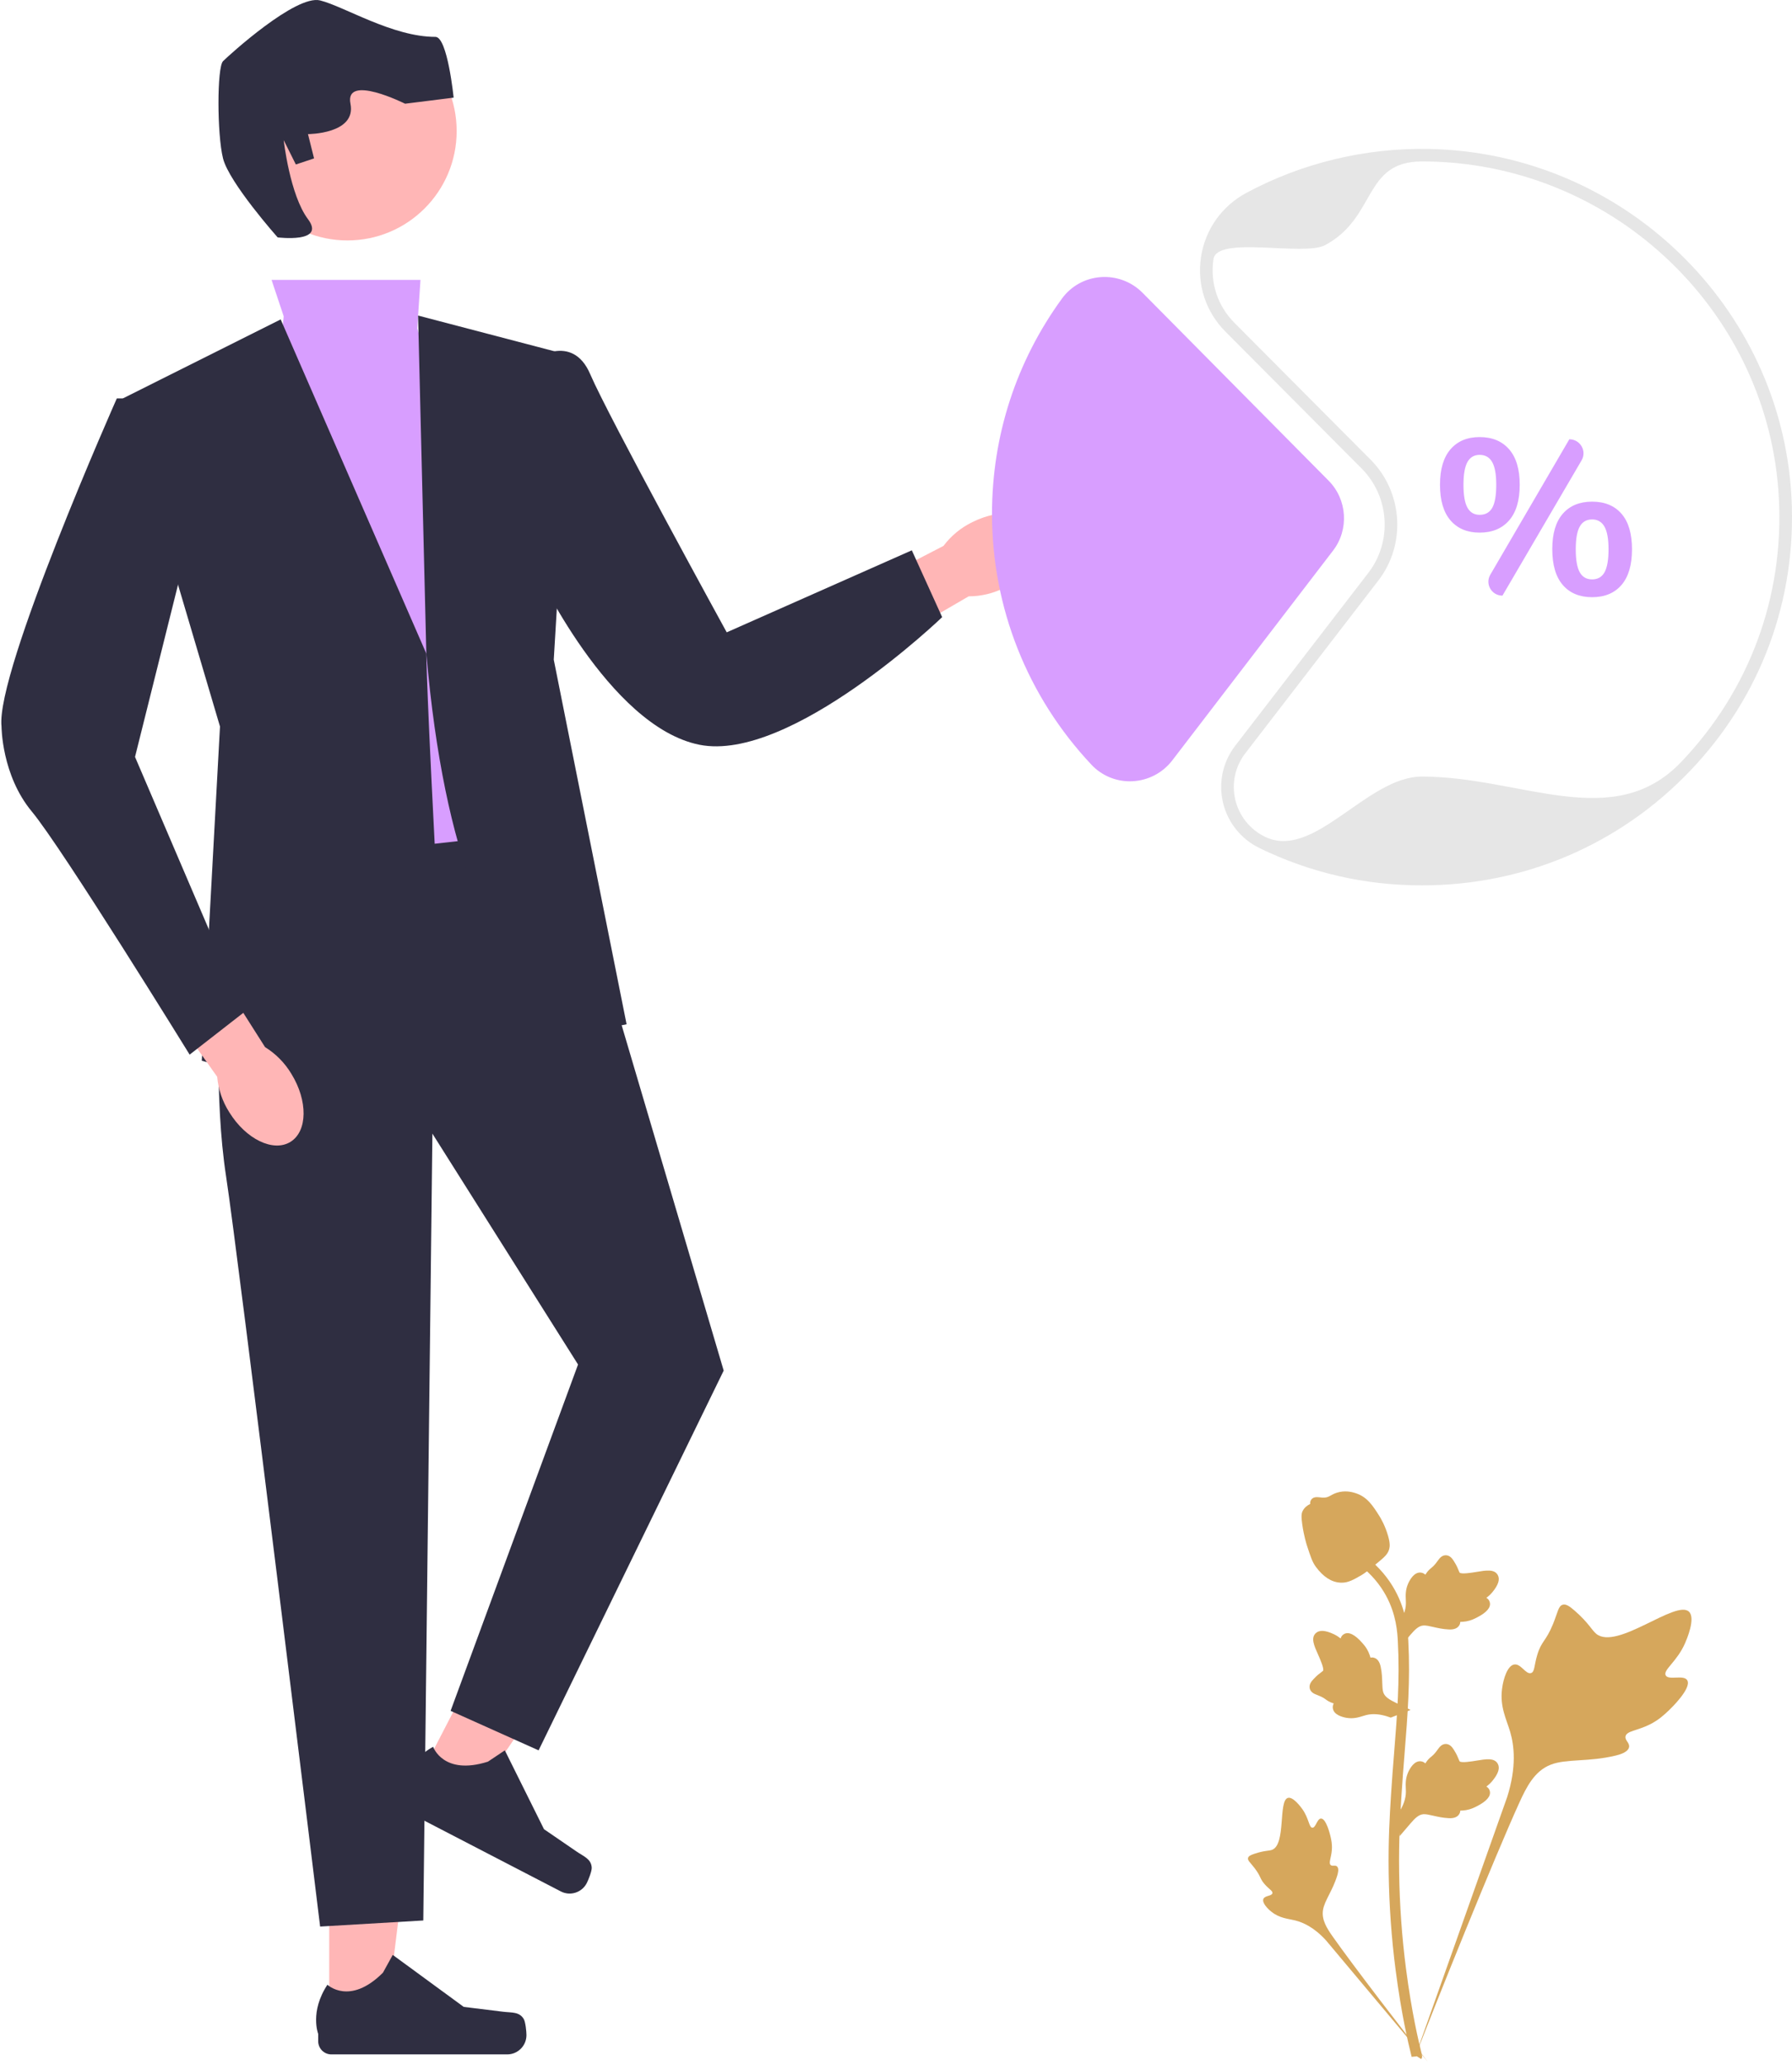 <svg width="224" height="258" viewBox="0 0 224 258" fill="none" xmlns="http://www.w3.org/2000/svg">
<path d="M210.908 209.901C210.467 209.157 208.559 209.954 208.209 209.279C207.859 208.606 209.632 207.581 210.644 205.239C210.827 204.816 211.978 202.155 211.126 201.334C209.511 199.777 202.121 206.201 199.535 204.099C198.968 203.638 198.571 202.717 196.853 201.221C196.17 200.626 195.757 200.358 195.357 200.458C194.789 200.6 194.744 201.359 194.136 202.854C193.223 205.094 192.684 204.959 192.152 206.747C191.757 208.074 191.848 208.845 191.383 208.996C190.726 209.208 190.121 207.801 189.288 207.927C188.438 208.055 187.924 209.694 187.762 210.921C187.457 213.224 188.303 214.744 188.771 216.341C189.28 218.078 189.582 220.718 188.407 224.457L176.771 257.26C179.339 250.529 186.778 232.077 189.903 225.22C190.805 223.241 191.802 221.233 193.847 220.441C195.817 219.678 198.521 220.133 201.97 219.302C202.372 219.205 203.49 218.92 203.63 218.263C203.747 217.719 203.089 217.415 203.19 216.906C203.326 216.223 204.618 216.215 206.207 215.427C207.327 214.871 208.025 214.21 208.625 213.642C208.806 213.47 211.495 210.892 210.908 209.901Z" fill="#D6A75C"/>
<path d="M165.129 227.17C164.636 227.172 164.477 228.339 164.044 228.317C163.613 228.294 163.622 227.128 162.765 225.955C162.611 225.743 161.638 224.41 160.989 224.592C159.759 224.935 160.778 230.418 159.001 231.081C158.611 231.227 158.045 231.156 156.816 231.568C156.327 231.732 156.076 231.858 156.009 232.083C155.915 232.402 156.275 232.644 156.832 233.374C157.668 234.468 157.446 234.694 158.169 235.471C158.706 236.048 159.111 236.226 159.051 236.498C158.965 236.882 158.1 236.773 157.922 237.218C157.74 237.673 158.395 238.398 158.951 238.832C159.992 239.646 160.981 239.669 161.9 239.9C162.899 240.151 164.281 240.765 165.776 242.421L178.509 257.6C175.949 254.396 169.044 245.419 166.582 241.906C165.872 240.892 165.174 239.823 165.376 238.59C165.57 237.403 166.573 236.206 167.161 234.273C167.229 234.047 167.412 233.416 167.13 233.157C166.897 232.943 166.558 233.178 166.338 232.982C166.042 232.718 166.411 232.081 166.482 231.073C166.533 230.363 166.41 229.83 166.305 229.371C166.273 229.233 165.784 227.168 165.129 227.17Z" fill="#D6A75C"/>
<path d="M174.948 229.376L174.652 226.727L174.787 226.527C175.414 225.598 175.734 224.691 175.737 223.83C175.738 223.694 175.732 223.557 175.725 223.417C175.7 222.865 175.668 222.178 176.026 221.377C176.226 220.931 176.79 219.897 177.638 220.025C177.866 220.057 178.038 220.162 178.169 220.285C178.189 220.254 178.208 220.224 178.229 220.19C178.493 219.787 178.702 219.615 178.904 219.449C179.058 219.321 179.218 219.189 179.469 218.877C179.579 218.74 179.664 218.62 179.737 218.519C179.956 218.213 180.242 217.849 180.747 217.855C181.286 217.881 181.569 218.327 181.756 218.622C182.09 219.149 182.242 219.529 182.342 219.781C182.379 219.873 182.42 219.977 182.441 220.009C182.615 220.265 184.028 220.025 184.561 219.938C185.756 219.739 186.791 219.566 187.217 220.321C187.523 220.861 187.296 221.574 186.523 222.499C186.282 222.787 186.025 223.005 185.798 223.177C185.986 223.289 186.155 223.462 186.224 223.733C186.385 224.375 185.833 225.019 184.585 225.648C184.275 225.805 183.858 226.015 183.273 226.116C182.997 226.163 182.749 226.175 182.537 226.181C182.533 226.304 182.504 226.437 182.429 226.574C182.21 226.977 181.754 227.169 181.066 227.123C180.309 227.083 179.686 226.938 179.136 226.812C178.656 226.702 178.243 226.608 177.918 226.63C177.316 226.679 176.852 227.161 176.308 227.786L174.948 229.376Z" fill="#D6A75C"/>
<path d="M176.324 213.605L173.838 214.564L173.61 214.484C172.553 214.112 171.596 214.033 170.762 214.248C170.63 214.282 170.499 214.323 170.366 214.364C169.838 214.529 169.183 214.734 168.318 214.591C167.835 214.51 166.693 214.227 166.602 213.374C166.575 213.145 166.633 212.951 166.718 212.793C166.684 212.783 166.649 212.771 166.611 212.759C166.155 212.606 165.935 212.447 165.723 212.295C165.56 212.177 165.392 212.056 165.027 211.893C164.867 211.821 164.729 211.769 164.613 211.725C164.262 211.59 163.837 211.405 163.715 210.915C163.603 210.386 163.963 210 164.201 209.744C164.626 209.286 164.954 209.043 165.173 208.882C165.252 208.824 165.342 208.757 165.368 208.729C165.571 208.496 164.981 207.189 164.762 206.695C164.266 205.589 163.836 204.631 164.458 204.027C164.902 203.594 165.65 203.633 166.74 204.147C167.079 204.307 167.355 204.5 167.579 204.676C167.64 204.465 167.764 204.258 168.009 204.123C168.589 203.805 169.35 204.175 170.275 205.224C170.506 205.484 170.815 205.835 171.061 206.375C171.176 206.63 171.25 206.867 171.31 207.07C171.43 207.044 171.566 207.038 171.717 207.075C172.162 207.185 172.464 207.578 172.594 208.256C172.747 208.998 172.765 209.638 172.782 210.202C172.798 210.694 172.813 211.118 172.916 211.427C173.116 211.997 173.699 212.324 174.442 212.693L176.324 213.605Z" fill="#D6A75C"/>
<path d="M174.948 205.802L174.652 203.153L174.787 202.952C175.414 202.023 175.734 201.117 175.737 200.256C175.738 200.119 175.732 199.982 175.725 199.843C175.7 199.29 175.668 198.603 176.026 197.803C176.226 197.356 176.79 196.323 177.638 196.451C177.866 196.483 178.038 196.588 178.169 196.711C178.189 196.68 178.208 196.649 178.229 196.616C178.493 196.213 178.702 196.04 178.904 195.874C179.058 195.746 179.218 195.614 179.469 195.302C179.579 195.166 179.664 195.045 179.737 194.944C179.956 194.639 180.242 194.274 180.747 194.28C181.286 194.306 181.569 194.752 181.756 195.048C182.09 195.575 182.242 195.955 182.342 196.207C182.379 196.299 182.42 196.402 182.441 196.434C182.615 196.69 184.028 196.451 184.561 196.364C185.756 196.164 186.791 195.992 187.217 196.746C187.523 197.286 187.296 198 186.523 198.925C186.282 199.212 186.025 199.431 185.798 199.602C185.986 199.715 186.155 199.888 186.224 200.159C186.385 200.801 185.833 201.444 184.585 202.073C184.275 202.231 183.858 202.44 183.273 202.542C182.997 202.589 182.749 202.6 182.537 202.607C182.533 202.73 182.504 202.863 182.429 202.999C182.21 203.402 181.754 203.594 181.066 203.548C180.309 203.508 179.686 203.364 179.136 203.237C178.656 203.127 178.243 203.034 177.918 203.056C177.316 203.104 176.852 203.586 176.308 204.212L174.948 205.802Z" fill="#D6A75C"/>
<path d="M177.657 257.217L177.102 256.869L176.455 256.943C176.445 256.883 176.41 256.745 176.357 256.529C176.067 255.345 175.185 251.74 174.448 246.064C173.935 242.102 173.644 238.028 173.584 233.955C173.524 229.875 173.717 226.786 173.871 224.304C173.988 222.431 174.13 220.648 174.269 218.911C174.64 214.271 174.99 209.888 174.73 205.035C174.672 203.952 174.551 201.697 173.235 199.298C172.471 197.906 171.419 196.671 170.107 195.627L170.923 194.601C172.371 195.755 173.534 197.124 174.383 198.669C175.842 201.329 175.974 203.786 176.037 204.966C176.302 209.905 175.948 214.33 175.574 219.015C175.436 220.745 175.294 222.521 175.178 224.385C175.024 226.845 174.833 229.907 174.893 233.934C174.951 237.959 175.239 241.983 175.746 245.896C176.473 251.5 177.343 255.051 177.629 256.217C177.781 256.84 177.813 256.97 177.657 257.217Z" fill="#D6A75C"/>
<path d="M167.707 197.708C167.653 197.708 167.599 197.707 167.544 197.703C166.429 197.643 165.397 196.975 164.475 195.719C164.043 195.128 163.822 194.454 163.381 193.11C163.313 192.903 162.981 191.852 162.779 190.405C162.646 189.46 162.663 189.065 162.85 188.716C163.058 188.327 163.394 188.056 163.772 187.873C163.756 187.747 163.769 187.618 163.824 187.486C164.047 186.94 164.64 187.012 164.961 187.046C165.123 187.067 165.326 187.094 165.544 187.082C165.888 187.066 166.073 186.963 166.353 186.81C166.62 186.663 166.953 186.48 167.447 186.379C168.421 186.175 169.238 186.452 169.507 186.543C170.922 187.014 171.62 188.116 172.428 189.391C172.589 189.647 173.142 190.578 173.507 191.854C173.77 192.775 173.733 193.184 173.654 193.489C173.493 194.114 173.113 194.472 172.147 195.263C171.138 196.09 170.632 196.505 170.198 196.757C169.186 197.341 168.551 197.708 167.707 197.708Z" fill="#D6A75C"/>
<path d="M125.629 73.386C129.17 71.615 131.127 68.351 130 66.096C128.873 63.842 125.089 63.45 121.547 65.222C120.122 65.911 118.883 66.931 117.933 68.197L103.024 75.891L106.781 82.815L121.081 74.495C122.663 74.494 124.223 74.114 125.629 73.386Z" fill="#FFB6B6"/>
<path d="M41.154 252.378L48.251 252.377L51.627 224.987L41.153 224.987L41.154 252.378Z" fill="#FFB6B6"/>
<path d="M65.469 252.217C65.691 252.589 65.807 253.791 65.807 254.224C65.807 255.555 64.729 256.635 63.398 256.635H41.419C40.512 256.635 39.776 255.898 39.776 254.99V254.075C39.776 254.075 38.689 251.323 40.927 247.931C40.927 247.931 43.709 250.587 47.867 246.427L49.093 244.205L57.967 250.699L62.886 251.305C63.962 251.437 64.916 251.284 65.469 252.217Z" fill="#2F2E41"/>
<path d="M52.299 222.26L58.601 225.524L74.186 202.753L64.883 197.935L52.299 222.26Z" fill="#FFB6B6"/>
<path d="M73.966 233.303C73.991 233.735 73.542 234.856 73.343 235.241C72.732 236.423 71.278 236.885 70.097 236.273L50.578 226.162C49.773 225.745 49.457 224.752 49.875 223.946L50.295 223.133C50.295 223.133 50.594 220.189 54.141 218.207C54.141 218.207 55.391 221.845 60.994 220.064L63.104 218.654L68.001 228.503L72.09 231.304C72.985 231.917 73.903 232.22 73.966 233.303Z" fill="#2F2E41"/>
<path d="M33.947 34.968H52.559L52.153 41.041L64.29 79.751L66.566 105.558L43.808 109.353L33.188 61.534L35.464 39.523L33.947 34.968Z" fill="#D89EFF"/>
<path d="M35.084 39.902L15.361 49.769L27.499 90.757L25.223 132.503C25.223 132.503 56.325 142.371 54.808 114.287C53.291 86.203 53.291 81.648 53.291 81.648L35.084 39.902Z" fill="#2F2E41"/>
<path d="M66.566 45.015C66.566 45.015 71.496 41.42 73.772 46.733C76.048 52.047 90.84 78.992 90.84 78.992L113.977 68.745L117.77 77.094C117.77 77.094 98.805 95.311 87.427 93.034C76.048 90.757 66.945 71.022 66.945 71.022L66.566 45.015Z" fill="#2F2E41"/>
<path d="M27.499 124.913C27.499 124.913 26.74 137.057 28.257 146.925C29.774 156.792 40.015 240.664 40.015 240.664L52.911 239.905L54.049 141.612L72.255 170.454L56.325 213.719L67.324 218.653L90.461 171.214L74.531 117.323L69.979 103.66L35.843 107.455L27.499 124.913Z" fill="#2F2E41"/>
<path d="M78.324 127.949C78.324 127.949 57.842 134.021 53.291 81.648L52.261 39.42L71.496 44.456L69.221 82.407L78.324 127.949Z" fill="#2F2E41"/>
<path d="M43.429 30.035C50.97 30.035 57.083 23.918 57.083 16.372C57.083 8.827 50.97 2.71 43.429 2.71C35.888 2.71 29.774 8.827 29.774 16.372C29.774 23.918 35.888 30.035 43.429 30.035Z" fill="#FFB6B6"/>
<path d="M34.705 29.655C34.705 29.655 28.637 22.824 27.878 19.788C27.119 16.752 27.119 8.403 27.878 7.644C28.637 6.885 36.981 -0.706 40.015 0.053C43.05 0.812 49.064 4.607 54.428 4.607C55.946 4.607 56.704 12.198 56.704 12.198L50.635 12.957C50.635 12.957 43.05 9.162 43.808 12.957C44.567 16.752 38.498 16.752 38.498 16.752L39.257 19.788L36.981 20.547L35.464 17.511C35.464 17.511 36.222 24.342 38.498 27.378C40.774 30.414 34.705 29.655 34.705 29.655Z" fill="#2F2E41"/>
<path d="M28.659 138.941C30.741 142.311 34.166 143.967 36.309 142.641C38.452 141.315 38.501 137.509 36.418 134.139C35.604 132.781 34.477 131.638 33.132 130.805L24.131 116.64L17.578 121.008L27.147 134.509C27.29 136.086 27.808 137.606 28.659 138.941Z" fill="#FFB6B6"/>
<path d="M18.396 49.769H14.603C14.603 49.769 -0.569 83.925 0.19 90.757C0.19 90.757 0.19 96.829 3.983 101.383C7.776 105.937 23.706 131.744 23.706 131.744L30.533 126.431L16.878 94.552L25.223 61.155L18.396 49.769Z" fill="#2F2E41"/>
<path d="M141.231 97.6C139.414 97.6 137.683 96.858 136.437 95.535C128.417 87.017 124 75.887 124 64.194C124 54.451 127.026 45.148 132.75 37.292C133.881 35.74 135.636 34.766 137.566 34.62C139.526 34.469 141.443 35.186 142.824 36.581L166.082 60.052C168.41 62.401 168.648 66.151 166.636 68.775L146.537 94.985C145.342 96.542 143.532 97.492 141.569 97.591C141.456 97.597 141.343 97.6 141.231 97.6Z" fill="#D89EFF"/>
<path d="M177.733 110.6C170.615 110.6 163.784 109.031 157.431 105.938C155.124 104.814 153.463 102.743 152.875 100.255C152.287 97.767 152.846 95.177 154.409 93.15L171.035 71.573C174.06 67.648 173.702 62.038 170.203 58.524L153.184 41.431C150.724 38.961 149.608 35.572 150.123 32.135C150.641 28.679 152.716 25.744 155.816 24.083C162.805 20.336 170.725 18.44 178.72 18.61C202.814 19.11 222.675 38.225 223.934 62.127C224.607 74.896 220.119 87.018 211.298 96.259C202.471 105.507 190.551 110.6 177.733 110.6ZM177.75 20.169C170.346 20.169 172.118 27.151 165.641 30.623C162.983 32.048 152.127 29.404 151.683 32.366C151.242 35.31 152.197 38.212 154.304 40.328L171.324 57.421C175.375 61.489 175.789 67.983 172.288 72.527L155.661 94.103C154.387 95.757 153.931 97.868 154.411 99.897C154.89 101.925 156.244 103.614 158.125 104.53C164.26 107.517 170.857 97.009 177.733 97.009C190.114 97.009 201.628 104.112 210.154 95.18C218.674 86.254 223.009 74.544 222.359 62.209C221.143 39.123 201.96 20.661 178.687 20.178C178.375 20.172 178.062 20.169 177.75 20.169Z" fill="#E6E6E6"/>
<path d="M181.315 65.011C180.438 63.996 180 62.511 180 60.553C180 58.615 180.438 57.138 181.315 56.122C182.191 55.108 183.405 54.6 184.955 54.6C186.523 54.6 187.751 55.108 188.637 56.122C189.523 57.138 189.965 58.615 189.965 60.553C189.965 62.511 189.523 63.996 188.637 65.011C187.751 66.026 186.523 66.534 184.955 66.534C183.405 66.534 182.191 66.026 181.315 65.011ZM186.533 63.434C186.865 62.849 187.031 61.889 187.031 60.553C187.031 59.255 186.86 58.308 186.519 57.714C186.177 57.12 185.656 56.822 184.955 56.822C184.272 56.822 183.765 57.12 183.432 57.714C183.1 58.308 182.934 59.255 182.934 60.553C182.934 61.87 183.1 62.826 183.432 63.42C183.765 64.015 184.272 64.312 184.955 64.312C185.675 64.312 186.201 64.02 186.533 63.434ZM186.286 71.796L196.166 54.874C197.53 54.874 198.381 56.339 197.697 57.508L187.806 74.408C186.454 74.408 185.609 72.956 186.286 71.796ZM195.349 73.077C194.473 72.062 194.035 70.567 194.035 68.592C194.035 66.653 194.473 65.181 195.349 64.175C196.226 63.169 197.449 62.666 199.017 62.666C200.586 62.666 201.809 63.169 202.685 64.175C203.561 65.181 204 66.662 204 68.619C204 70.576 203.561 72.062 202.685 73.077C201.809 74.092 200.586 74.6 199.017 74.6C197.449 74.6 196.226 74.092 195.349 73.077ZM200.568 71.486C200.9 70.892 201.066 69.936 201.066 68.619C201.066 67.321 200.895 66.374 200.554 65.78C200.212 65.186 199.7 64.888 199.017 64.888C198.316 64.888 197.799 65.186 197.467 65.78C197.135 66.374 196.969 67.321 196.969 68.619C196.969 69.936 197.135 70.892 197.467 71.486C197.799 72.081 198.316 72.378 199.017 72.378C199.719 72.378 200.235 72.081 200.568 71.486Z" fill="#D89EFF"/>
</svg>
